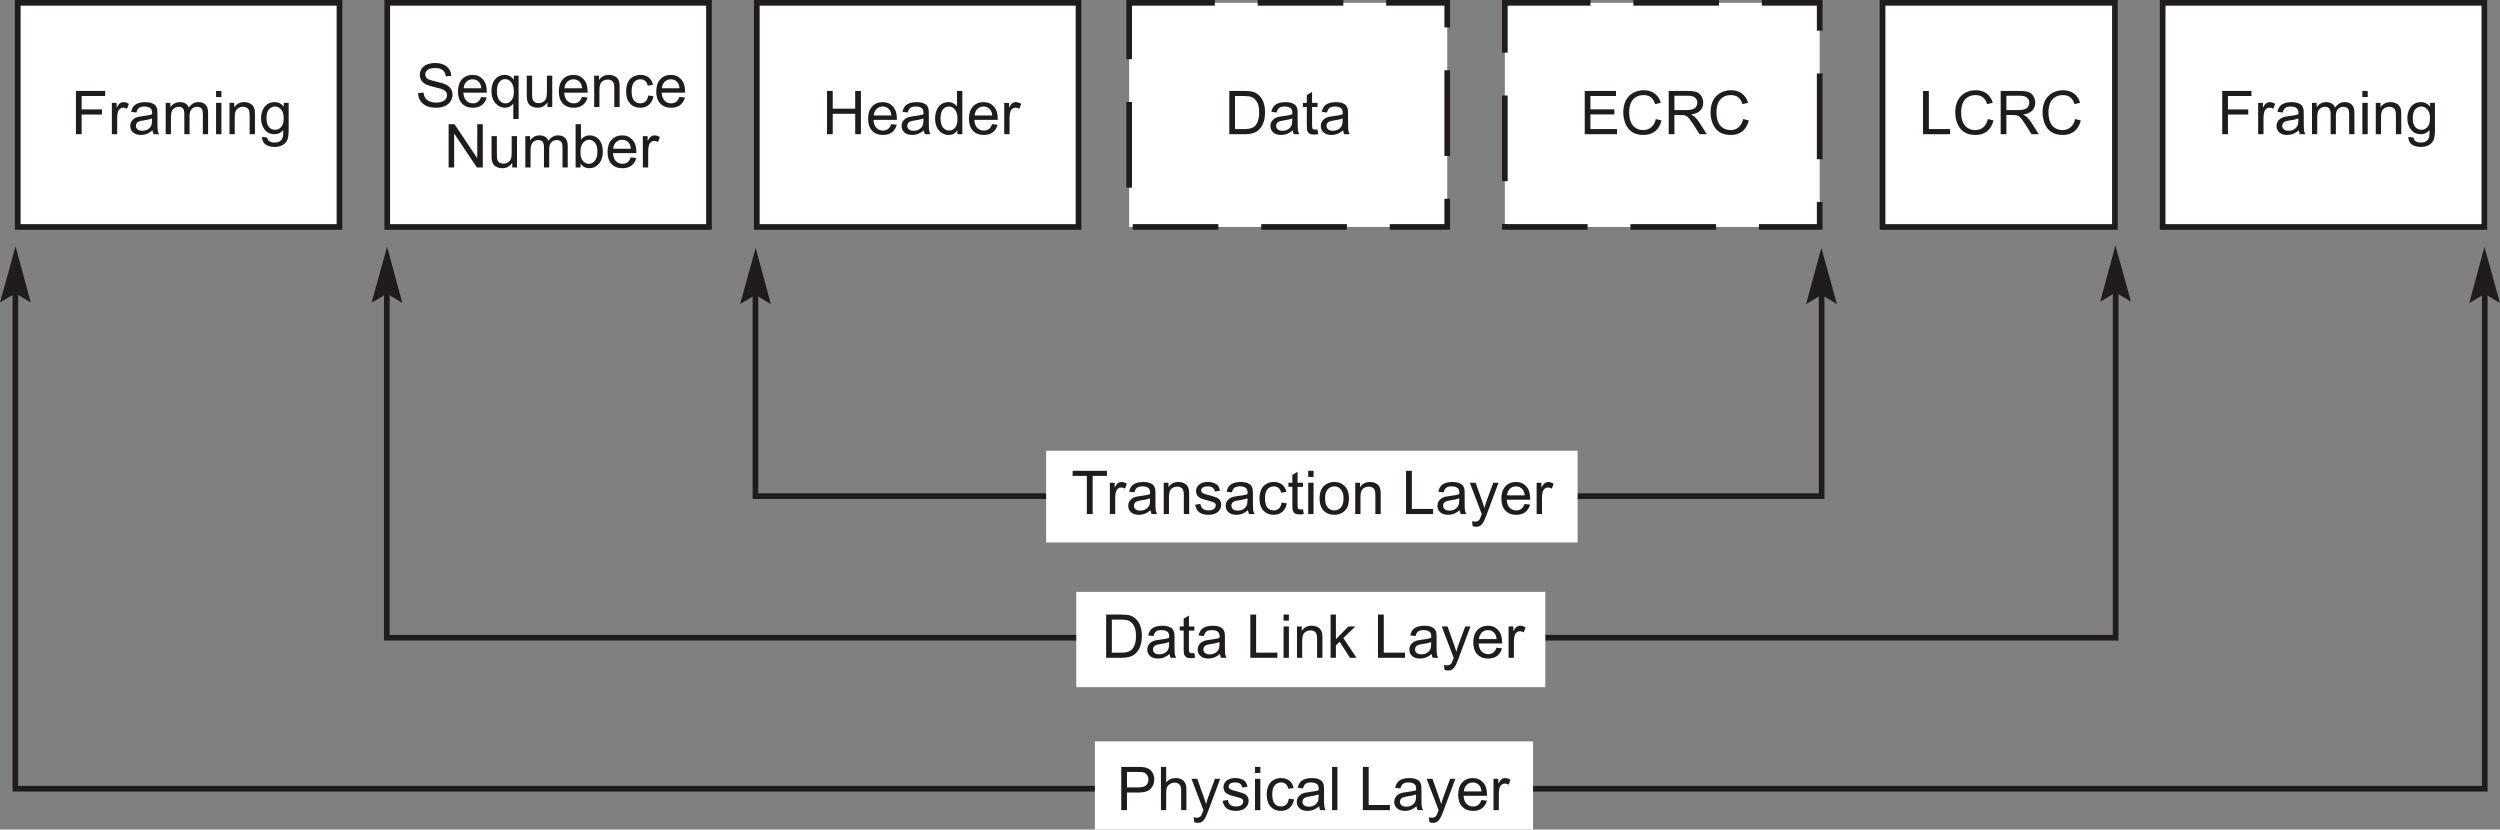 <?xml version="1.0" encoding="UTF-8" standalone="no"?>
<!-- Created with Inkscape (http://www.inkscape.org/) -->

<svg
   width="147.329mm"
   height="48.885mm"
   viewBox="0 0 147.329 48.885"
   version="1.1"
   id="svg5"
   xml:space="preserve"
   inkscape:version="1.2.1 (9c6d41e410, 2022-07-14)"
   sodipodi:docname="PCIe_Packet.svg"
   xmlns:inkscape="http://www.inkscape.org/namespaces/inkscape"
   xmlns:sodipodi="http://sodipodi.sourceforge.net/DTD/sodipodi-0.dtd"
   xmlns:xlink="http://www.w3.org/1999/xlink"
   xmlns="http://www.w3.org/2000/svg"
   xmlns:svg="http://www.w3.org/2000/svg"><rect x="0" y="0" width="147.329" height="48.885" fill="#808080" stroke="none"/><sodipodi:namedview
     id="namedview7"
     pagecolor="#ffffff"
     bordercolor="#666666"
     borderopacity="1.0"
     inkscape:showpageshadow="2"
     inkscape:pageopacity="0.0"
     inkscape:pagecheckerboard="0"
     inkscape:deskcolor="#d1d1d1"
     inkscape:document-units="mm"
     showgrid="false"
     inkscape:zoom="1.2774832"
     inkscape:cx="180.8243"
     inkscape:cy="113.89583"
     inkscape:window-width="1440"
     inkscape:window-height="898"
     inkscape:window-x="-6"
     inkscape:window-y="-6"
     inkscape:window-maximized="1"
     inkscape:current-layer="layer1" /><defs
     id="defs2"><clipPath
       clipPathUnits="userSpaceOnUse"
       id="clipPath25"><path
         d="M 223.762,637.621 H 371.438 V 204.398 H 223.762 Z"
         id="path23" /></clipPath><clipPath
       clipPathUnits="userSpaceOnUse"
       id="clipPath35"><path
         d="M 392.268,168.956 V 668.957 H 230.7 V 168.956 h 161.568"
         clip-rule="evenodd"
         id="path33" /></clipPath><clipPath
       clipPathUnits="userSpaceOnUse"
       id="clipPath41"><path
         d="M 223.762,637.621 H 371.438 V 204.398 H 223.762 Z"
         id="path39" /></clipPath><clipPath
       clipPathUnits="userSpaceOnUse"
       id="clipPath338"><path
         d="M 223.762,637.621 H 371.438 V 204.398 H 223.762 Z"
         id="path336" /></clipPath><clipPath
       clipPathUnits="userSpaceOnUse"
       id="clipPath348"><path
         d="M 392.268,168.956 V 668.957 H 230.7 V 168.956 h 161.568"
         clip-rule="evenodd"
         id="path346" /></clipPath><clipPath
       clipPathUnits="userSpaceOnUse"
       id="clipPath354"><path
         d="M 223.762,637.621 H 371.438 V 204.398 H 223.762 Z"
         id="path352" /></clipPath><g
       id="g623"><g
         id="glyph-0-0"><path
           d="M 1.266,0 V -6.312 H 6.312 V 0 Z m 0.156,-0.156 H 6.156 v -6 H 1.422 Z m 0,0"
           id="path529" /></g><g
         id="glyph-0-1"><path
           d="m 0.828,0 v -7.219 h 4.875 V -6.375 H 1.781 v 2.234 H 5.172 V -3.281 H 1.781 V 0 Z m 0,0"
           id="path532" /></g><g
         id="glyph-0-2"><path
           d="M 0.656,0 V -5.234 H 1.453 V -4.438 c 0.207,-0.375 0.395,-0.617 0.562,-0.734 0.176,-0.125 0.367,-0.188 0.578,-0.188 0.289,0 0.594,0.102 0.906,0.297 L 3.188,-4.25 C 2.977,-4.375 2.766,-4.438 2.547,-4.438 c -0.199,0 -0.375,0.062 -0.531,0.188 C 1.867,-4.133 1.758,-3.977 1.688,-3.781 1.594,-3.457 1.547,-3.109 1.547,-2.734 V 0 Z m 0,0"
           id="path535" /></g><g
         id="glyph-0-3"><path
           d="M 4.078,-0.641 C 3.754,-0.367 3.438,-0.172 3.125,-0.047 2.82,0.066 2.5,0.125 2.156,0.125 1.582,0.125 1.141,-0.016 0.828,-0.297 0.516,-0.578 0.359,-0.938 0.359,-1.375 c 0,-0.258 0.055,-0.492 0.172,-0.703 C 0.656,-2.297 0.812,-2.469 1,-2.594 c 0.188,-0.125 0.398,-0.223 0.641,-0.297 0.164,-0.039 0.426,-0.082 0.781,-0.125 0.719,-0.082 1.242,-0.188 1.578,-0.312 0.008,-0.113 0.016,-0.188 0.016,-0.219 0,-0.363 -0.086,-0.617 -0.25,-0.766 C 3.535,-4.52 3.195,-4.625 2.75,-4.625 c -0.418,0 -0.727,0.078 -0.922,0.234 -0.199,0.148 -0.344,0.402 -0.438,0.766 l -0.875,-0.109 c 0.082,-0.375 0.211,-0.676 0.391,-0.906 0.176,-0.227 0.438,-0.406 0.781,-0.531 0.344,-0.125 0.738,-0.188 1.188,-0.188 0.445,0 0.812,0.059 1.094,0.172 0.281,0.105 0.484,0.234 0.609,0.391 0.133,0.156 0.227,0.359 0.281,0.609 0.031,0.148 0.047,0.418 0.047,0.812 v 1.188 c 0,0.824 0.016,1.344 0.047,1.562 C 4.992,-0.406 5.07,-0.195 5.188,0 H 4.266 c -0.094,-0.188 -0.156,-0.398 -0.188,-0.641 z M 4,-2.625 c -0.312,0.125 -0.793,0.234 -1.438,0.328 -0.367,0.055 -0.625,0.117 -0.781,0.188 -0.148,0.062 -0.262,0.156 -0.344,0.281 -0.086,0.125 -0.125,0.266 -0.125,0.422 0,0.242 0.086,0.438 0.266,0.594 0.176,0.156 0.438,0.234 0.781,0.234 0.344,0 0.645,-0.07 0.906,-0.219 0.27,-0.156 0.469,-0.363 0.594,-0.625 C 3.953,-1.617 4,-1.91 4,-2.297 Z m 0,0"
           id="path538" /></g><g
         id="glyph-0-4"><path
           d="m 0.672,0 v -5.234 h 0.781 V -4.5 c 0.164,-0.258 0.383,-0.469 0.656,-0.625 0.281,-0.156 0.594,-0.234 0.938,-0.234 0.383,0 0.703,0.086 0.953,0.25 0.25,0.156 0.426,0.383 0.531,0.672 0.406,-0.613 0.941,-0.922 1.609,-0.922 0.52,0 0.914,0.148 1.188,0.438 C 7.609,-4.629 7.75,-4.188 7.75,-3.594 V 0 H 6.875 V -3.297 C 6.875,-3.648 6.844,-3.906 6.781,-4.062 6.727,-4.219 6.625,-4.344 6.469,-4.438 6.32,-4.531 6.145,-4.578 5.938,-4.578 c -0.367,0 -0.672,0.125 -0.922,0.375 -0.242,0.242 -0.359,0.625 -0.359,1.156 V 0 h -0.875 v -3.406 c 0,-0.383 -0.074,-0.676 -0.219,-0.875 -0.148,-0.195 -0.387,-0.297 -0.719,-0.297 -0.25,0 -0.48,0.07 -0.688,0.203 -0.211,0.125 -0.367,0.312 -0.469,0.562 -0.094,0.25 -0.141,0.617 -0.141,1.094 V 0 Z m 0,0"
           id="path541" /></g><g
         id="glyph-0-5"><path
           d="M 0.672,-6.203 V -7.219 H 1.562 v 1.016 z M 0.672,0 V -5.234 H 1.562 V 0 Z m 0,0"
           id="path544" /></g><g
         id="glyph-0-6"><path
           d="M 0.672,0 V -5.234 H 1.469 v 0.75 c 0.383,-0.582 0.938,-0.875 1.656,-0.875 0.32,0 0.613,0.059 0.875,0.172 0.258,0.117 0.457,0.266 0.594,0.453 0.133,0.188 0.227,0.406 0.281,0.656 0.031,0.168 0.047,0.453 0.047,0.859 V 0 H 4.031 v -3.188 c 0,-0.352 -0.039,-0.617 -0.109,-0.797 -0.062,-0.188 -0.184,-0.332 -0.359,-0.438 -0.18,-0.102 -0.387,-0.156 -0.625,-0.156 -0.375,0 -0.703,0.121 -0.984,0.359 -0.273,0.242 -0.406,0.695 -0.406,1.359 V 0 Z m 0,0"
           id="path547" /></g><g
         id="glyph-0-7"><path
           d="m 0.5,0.438 0.859,0.125 c 0.039,0.27 0.145,0.461 0.312,0.578 0.219,0.164 0.516,0.25 0.891,0.25 0.414,0 0.734,-0.086 0.953,-0.25 C 3.742,0.973 3.895,0.742 3.969,0.453 4.02,0.273 4.039,-0.102 4.031,-0.688 3.645,-0.227 3.164,0 2.594,0 1.875,0 1.316,-0.258 0.922,-0.781 0.523,-1.301 0.328,-1.922 0.328,-2.641 c 0,-0.5 0.086,-0.957 0.266,-1.375 C 0.781,-4.441 1.039,-4.77 1.375,-5 c 0.344,-0.238 0.75,-0.359 1.219,-0.359 0.613,0 1.125,0.25 1.531,0.75 v -0.625 h 0.812 v 4.531 c 0,0.812 -0.086,1.383 -0.25,1.719 C 4.52,1.359 4.254,1.629 3.891,1.828 3.535,2.023 3.098,2.125 2.578,2.125 1.953,2.125 1.445,1.984 1.062,1.703 0.676,1.422 0.488,1 0.5,0.438 Z m 0.734,-3.141 c 0,0.68 0.133,1.18 0.406,1.5 0.281,0.312 0.625,0.469 1.031,0.469 0.406,0 0.742,-0.156 1.016,-0.469 0.281,-0.312 0.422,-0.805 0.422,-1.484 0,-0.633 -0.148,-1.113 -0.438,-1.438 -0.281,-0.332 -0.621,-0.5 -1.016,-0.5 -0.398,0 -0.734,0.164 -1.016,0.484 -0.273,0.324 -0.406,0.805 -0.406,1.438 z m 0,0"
           id="path550" /></g><g
         id="glyph-0-8"><path
           d="M 0.453,-2.328 1.359,-2.406 C 1.398,-2.039 1.5,-1.738 1.656,-1.5 c 0.156,0.23 0.395,0.418 0.719,0.562 0.332,0.137 0.703,0.203 1.109,0.203 0.363,0 0.688,-0.051 0.969,-0.156 0.281,-0.113 0.488,-0.266 0.625,-0.453 0.133,-0.188 0.203,-0.395 0.203,-0.625 0,-0.219 -0.07,-0.41 -0.203,-0.578 C 4.953,-2.723 4.738,-2.867 4.438,-2.984 4.238,-3.055 3.805,-3.172 3.141,-3.328 2.484,-3.492 2.02,-3.645 1.75,-3.781 1.406,-3.969 1.148,-4.191 0.984,-4.453 c -0.168,-0.27 -0.25,-0.57 -0.25,-0.906 0,-0.363 0.098,-0.703 0.297,-1.016 0.207,-0.32 0.508,-0.562 0.906,-0.719 0.406,-0.164 0.848,-0.25 1.328,-0.25 0.539,0 1.016,0.09 1.422,0.266 0.406,0.168 0.719,0.418 0.938,0.75 0.227,0.336 0.348,0.715 0.359,1.141 L 5.078,-5.125 C 5.023,-5.582 4.852,-5.926 4.562,-6.156 4.281,-6.383 3.863,-6.5 3.312,-6.5 c -0.586,0 -1.008,0.105 -1.266,0.312 -0.262,0.211 -0.391,0.465 -0.391,0.766 0,0.262 0.094,0.477 0.281,0.641 0.176,0.168 0.656,0.34 1.438,0.516 0.781,0.18 1.312,0.328 1.594,0.453 0.426,0.199 0.738,0.449 0.938,0.75 0.195,0.293 0.297,0.633 0.297,1.016 0,0.387 -0.109,0.75 -0.328,1.094 C 5.656,-0.609 5.336,-0.344 4.922,-0.156 4.516,0.031 4.051,0.125 3.531,0.125 2.875,0.125 2.328,0.031 1.891,-0.156 1.453,-0.352 1.102,-0.641 0.844,-1.016 c -0.25,-0.383 -0.383,-0.82 -0.391,-1.312 z m 0,0"
           id="path553" /></g><g
         id="glyph-0-9"><path
           d="m 4.25,-1.688 0.922,0.109 c -0.148,0.543 -0.418,0.965 -0.812,1.266 -0.387,0.293 -0.887,0.438 -1.5,0.438 -0.762,0 -1.367,-0.234 -1.812,-0.703 -0.449,-0.477 -0.672,-1.145 -0.672,-2 0,-0.875 0.223,-1.555 0.672,-2.047 0.457,-0.488 1.047,-0.734 1.766,-0.734 0.695,0 1.266,0.242 1.703,0.719 0.445,0.48 0.672,1.152 0.672,2.016 0,0.055 0,0.133 0,0.234 H 1.281 C 1.312,-1.816 1.473,-1.375 1.766,-1.062 2.066,-0.758 2.438,-0.609 2.875,-0.609 c 0.32,0 0.598,-0.082 0.828,-0.25 C 3.93,-1.035 4.113,-1.312 4.25,-1.688 Z M 1.328,-3.125 h 2.938 C 4.223,-3.562 4.109,-3.891 3.922,-4.109 3.641,-4.453 3.273,-4.625 2.828,-4.625 c -0.406,0 -0.75,0.137 -1.031,0.406 -0.281,0.273 -0.438,0.637 -0.469,1.094 z m 0,0"
           id="path556" /></g><g
         id="glyph-0-10"><path
           d="m 4,2 v -2.562 c -0.137,0.199 -0.328,0.367 -0.578,0.5 -0.25,0.125 -0.516,0.188 -0.797,0.188 -0.617,0 -1.148,-0.25 -1.594,-0.75 -0.449,-0.5 -0.672,-1.18 -0.672,-2.047 0,-0.52 0.086,-0.988 0.266,-1.406 C 0.812,-4.492 1.078,-4.812 1.422,-5.031 1.766,-5.25 2.145,-5.359 2.562,-5.359 c 0.645,0 1.156,0.277 1.531,0.828 V -5.234 H 4.891 V 2 Z M 1.266,-2.625 c 0,0.668 0.141,1.172 0.422,1.516 0.281,0.336 0.617,0.5 1.016,0.5 0.375,0 0.695,-0.16 0.969,-0.484 0.281,-0.32 0.422,-0.805 0.422,-1.453 0,-0.695 -0.148,-1.223 -0.438,-1.578 C 3.375,-4.477 3.035,-4.656 2.641,-4.656 c -0.387,0 -0.715,0.168 -0.984,0.5 -0.262,0.324 -0.391,0.836 -0.391,1.531 z m 0,0"
           id="path559" /></g><g
         id="glyph-0-11"><path
           d="M 4.094,0 V -0.766 C 3.688,-0.172 3.133,0.125 2.438,0.125 2.125,0.125 1.832,0.066 1.562,-0.047 1.301,-0.172 1.102,-0.32 0.969,-0.5 0.844,-0.688 0.754,-0.906 0.703,-1.156 0.66,-1.332 0.641,-1.609 0.641,-1.984 v -3.25 H 1.531 v 2.906 c 0,0.461 0.02,0.773 0.062,0.938 0.051,0.23 0.164,0.414 0.344,0.547 0.188,0.137 0.41,0.203 0.672,0.203 0.27,0 0.52,-0.066 0.75,-0.203 0.238,-0.145 0.406,-0.332 0.5,-0.562 C 3.953,-1.645 4,-1.988 4,-2.438 V -5.234 H 4.891 V 0 Z m 0,0"
           id="path562" /></g><g
         id="glyph-0-12"><path
           d="m 4.078,-1.922 0.875,0.125 c -0.094,0.594 -0.34,1.062 -0.734,1.406 -0.398,0.344 -0.875,0.516 -1.438,0.516 -0.719,0 -1.297,-0.234 -1.734,-0.703 -0.438,-0.469 -0.656,-1.141 -0.656,-2.016 0,-0.562 0.094,-1.055 0.281,-1.484 0.188,-0.426 0.473,-0.742 0.859,-0.953 0.383,-0.219 0.801,-0.328 1.25,-0.328 0.562,0 1.023,0.148 1.391,0.438 0.363,0.293 0.598,0.699 0.703,1.219 L 4,-3.562 C 3.926,-3.914 3.781,-4.18 3.562,-4.359 3.352,-4.535 3.102,-4.625 2.812,-4.625 2.363,-4.625 2,-4.461 1.719,-4.141 1.445,-3.816 1.312,-3.312 1.312,-2.625 c 0,0.711 0.129,1.227 0.391,1.547 0.27,0.312 0.625,0.469 1.062,0.469 0.344,0 0.629,-0.102 0.859,-0.312 0.238,-0.219 0.391,-0.551 0.453,-1 z m 0,0"
           id="path565" /></g><g
         id="glyph-0-13"><path
           d="M 0.766,0 V -7.219 H 1.75 l 3.797,5.672 V -7.219 H 6.469 V 0 H 5.484 L 1.688,-5.672 V 0 Z m 0,0"
           id="path568" /></g><g
         id="glyph-0-14"><path
           d="M 1.484,0 H 0.656 v -7.219 h 0.891 v 2.578 c 0.375,-0.477 0.852,-0.719 1.438,-0.719 0.32,0 0.625,0.07 0.906,0.203 0.289,0.125 0.531,0.309 0.719,0.547 0.188,0.23 0.332,0.512 0.438,0.844 0.102,0.336 0.156,0.688 0.156,1.062 0,0.906 -0.227,1.605 -0.672,2.094 C 4.094,-0.117 3.562,0.125 2.938,0.125 2.32,0.125 1.836,-0.133 1.484,-0.656 Z M 1.469,-2.656 c 0,0.625 0.086,1.078 0.266,1.359 0.281,0.461 0.656,0.688 1.125,0.688 0.383,0 0.719,-0.164 1,-0.5 0.289,-0.344 0.438,-0.848 0.438,-1.516 0,-0.676 -0.137,-1.176 -0.406,-1.5 -0.273,-0.332 -0.602,-0.5 -0.984,-0.5 -0.387,0 -0.727,0.172 -1.016,0.516 -0.281,0.336 -0.422,0.82 -0.422,1.453 z m 0,0"
           id="path571" /></g><g
         id="glyph-0-15"><path
           d="m 0.812,0 v -7.219 h 0.953 v 2.953 h 3.75 V -7.219 H 6.469 V 0 H 5.516 v -3.406 h -3.75 V 0 Z m 0,0"
           id="path574" /></g><g
         id="glyph-0-16"><path
           d="M 4.062,0 V -0.656 C 3.727,-0.133 3.238,0.125 2.594,0.125 2.176,0.125 1.789,0.008 1.438,-0.219 1.094,-0.457 0.82,-0.781 0.625,-1.188 0.438,-1.602 0.344,-2.078 0.344,-2.609 c 0,-0.52 0.086,-0.992 0.266,-1.422 0.176,-0.426 0.438,-0.754 0.781,-0.984 0.344,-0.227 0.734,-0.344 1.172,-0.344 0.312,0 0.586,0.07 0.828,0.203 0.25,0.137 0.453,0.309 0.609,0.516 V -7.219 H 4.891 V 0 Z M 1.25,-2.609 c 0,0.668 0.141,1.168 0.422,1.5 0.289,0.336 0.629,0.5 1.016,0.5 0.383,0 0.711,-0.156 0.984,-0.469 0.27,-0.32 0.406,-0.805 0.406,-1.453 C 4.078,-3.25 3.938,-3.773 3.656,-4.109 3.383,-4.453 3.047,-4.625 2.641,-4.625 c -0.398,0 -0.73,0.164 -1,0.484 C 1.379,-3.816 1.25,-3.305 1.25,-2.609 Z m 0,0"
           id="path577" /></g><g
         id="glyph-0-17"><path
           d="m 0.781,0 v -7.219 h 2.484 c 0.562,0 0.988,0.031 1.281,0.094 0.414,0.094 0.77,0.266 1.062,0.516 C 5.992,-6.285 6.281,-5.875 6.469,-5.375 c 0.188,0.5 0.281,1.074 0.281,1.719 0,0.555 -0.062,1.043 -0.188,1.469 -0.125,0.418 -0.293,0.766 -0.5,1.047 -0.199,0.281 -0.418,0.5 -0.656,0.656 C 5.164,-0.328 4.879,-0.207 4.547,-0.125 4.211,-0.039 3.828,0 3.391,0 Z M 1.734,-0.859 H 3.281 c 0.469,0 0.836,-0.039 1.109,-0.125 0.281,-0.094 0.5,-0.219 0.656,-0.375 0.227,-0.227 0.406,-0.531 0.531,-0.906 0.125,-0.383 0.188,-0.852 0.188,-1.406 0,-0.75 -0.125,-1.328 -0.375,-1.734 -0.25,-0.406 -0.555,-0.676 -0.906,-0.812 C 4.234,-6.32 3.82,-6.375 3.25,-6.375 H 1.734 Z m 0,0"
           id="path580" /></g><g
         id="glyph-0-18"><path
           d="m 2.609,-0.797 0.125,0.781 C 2.484,0.035 2.258,0.062 2.062,0.062 1.738,0.062 1.488,0.016 1.312,-0.078 1.133,-0.18 1.008,-0.316 0.938,-0.484 0.863,-0.648 0.828,-1 0.828,-1.531 v -3.016 h -0.656 v -0.688 h 0.656 V -6.531 l 0.875,-0.531 v 1.828 h 0.906 v 0.688 h -0.906 v 3.062 c 0,0.25 0.016,0.414 0.047,0.484 0.031,0.074 0.082,0.133 0.156,0.172 0.07,0.043 0.176,0.062 0.312,0.062 0.094,0 0.223,-0.008 0.391,-0.031 z m 0,0"
           id="path583" /></g><g
         id="glyph-0-19"><path
           d="m 0.797,0 v -7.219 h 5.219 V -6.375 H 1.75 v 2.219 h 4 v 0.844 h -4 v 2.453 H 6.188 V 0 Z m 0,0"
           id="path586" /></g><g
         id="glyph-0-20"><path
           d="m 5.938,-2.531 0.953,0.234 C 6.691,-1.504 6.332,-0.898 5.812,-0.484 5.289,-0.078 4.656,0.125 3.906,0.125 3.125,0.125 2.488,-0.031 2,-0.344 1.508,-0.664 1.133,-1.125 0.875,-1.719 0.625,-2.32 0.5,-2.973 0.5,-3.672 0.5,-4.422 0.641,-5.07 0.922,-5.625 1.211,-6.188 1.625,-6.613 2.156,-6.906 c 0.531,-0.289 1.113,-0.438 1.75,-0.438 0.727,0 1.336,0.184 1.828,0.547 0.488,0.367 0.832,0.883 1.031,1.547 l -0.938,0.234 C 5.66,-5.547 5.414,-5.93 5.094,-6.172 4.781,-6.41 4.379,-6.531 3.891,-6.531 3.336,-6.531 2.875,-6.395 2.5,-6.125 c -0.375,0.262 -0.641,0.617 -0.797,1.062 -0.148,0.449 -0.219,0.914 -0.219,1.391 0,0.617 0.086,1.152 0.266,1.609 0.188,0.461 0.469,0.805 0.844,1.031 0.375,0.23 0.781,0.344 1.219,0.344 0.539,0 0.992,-0.156 1.359,-0.469 0.375,-0.312 0.629,-0.77 0.766,-1.375 z m 0,0"
           id="path589" /></g><g
         id="glyph-0-21"><path
           d="M 0.797,0 V -7.219 H 4 c 0.645,0 1.133,0.062 1.469,0.188 0.332,0.125 0.598,0.355 0.797,0.688 0.195,0.336 0.297,0.699 0.297,1.094 0,0.512 -0.168,0.945 -0.5,1.297 -0.324,0.344 -0.836,0.57 -1.531,0.672 0.25,0.117 0.441,0.234 0.578,0.359 0.281,0.25 0.547,0.57 0.797,0.953 L 7.156,0 H 5.953 L 5,-1.5 C 4.719,-1.938 4.488,-2.27 4.312,-2.5 4.133,-2.727 3.973,-2.891 3.828,-2.984 c -0.148,-0.094 -0.293,-0.156 -0.438,-0.188 -0.105,-0.02 -0.281,-0.031 -0.531,-0.031 H 1.75 V 0 Z M 1.75,-4.031 h 2.062 c 0.426,0 0.766,-0.047 1.016,-0.141 0.25,-0.094 0.438,-0.238 0.562,-0.438 0.125,-0.195 0.188,-0.41 0.188,-0.641 0,-0.344 -0.125,-0.625 -0.375,-0.844 C 4.961,-6.312 4.57,-6.422 4.031,-6.422 H 1.75 Z m 0,0"
           id="path592" /></g><g
         id="glyph-0-22"><path
           d="m 0.734,0 v -7.219 h 0.969 v 6.359 H 5.25 V 0 Z m 0,0"
           id="path595" /></g><g
         id="glyph-0-23"><path
           d="m 2.609,0 v -6.375 h -2.375 V -7.219 H 5.969 V -6.375 H 3.578 V 0 Z m 0,0"
           id="path598" /></g><g
         id="glyph-0-24"><path
           d="m 0.312,-1.562 0.875,-0.141 c 0.051,0.355 0.188,0.625 0.406,0.812 0.227,0.188 0.547,0.281 0.953,0.281 0.406,0 0.707,-0.082 0.906,-0.25 C 3.648,-1.023 3.75,-1.219 3.75,-1.438 3.75,-1.645 3.66,-1.805 3.484,-1.922 3.359,-1.992 3.055,-2.094 2.578,-2.219 1.93,-2.383 1.477,-2.523 1.219,-2.641 c -0.25,-0.125 -0.445,-0.289 -0.578,-0.5 -0.125,-0.207 -0.188,-0.441 -0.188,-0.703 0,-0.227 0.051,-0.441 0.156,-0.641 0.113,-0.207 0.266,-0.375 0.453,-0.5 0.133,-0.102 0.316,-0.191 0.547,-0.266 0.238,-0.07 0.5,-0.109 0.781,-0.109 0.406,0 0.766,0.062 1.078,0.188 0.312,0.117 0.539,0.277 0.688,0.484 0.145,0.199 0.242,0.465 0.297,0.797 l -0.859,0.125 C 3.551,-4.035 3.438,-4.242 3.25,-4.391 3.062,-4.547 2.797,-4.625 2.453,-4.625 c -0.406,0 -0.699,0.07 -0.875,0.203 -0.18,0.137 -0.266,0.293 -0.266,0.469 0,0.117 0.035,0.219 0.109,0.312 0.07,0.094 0.188,0.172 0.344,0.234 0.082,0.043 0.344,0.121 0.781,0.234 0.625,0.168 1.062,0.305 1.312,0.406 0.25,0.105 0.441,0.262 0.578,0.469 0.145,0.211 0.219,0.465 0.219,0.766 0,0.293 -0.09,0.57 -0.266,0.828 C 4.223,-0.441 3.977,-0.238 3.656,-0.094 3.332,0.051 2.961,0.125 2.547,0.125 1.867,0.125 1.348,-0.016 0.984,-0.297 0.629,-0.586 0.406,-1.008 0.312,-1.562 Z m 0,0"
           id="path601" /></g><g
         id="glyph-0-25"><path
           d="m 0.328,-2.609 c 0,-0.977 0.27,-1.695 0.812,-2.156 0.445,-0.395 1,-0.594 1.656,-0.594 0.719,0 1.301,0.242 1.75,0.719 0.457,0.469 0.688,1.121 0.688,1.953 0,0.668 -0.102,1.199 -0.297,1.594 C 4.738,-0.707 4.441,-0.406 4.047,-0.188 3.66,0.02 3.242,0.125 2.797,0.125 2.055,0.125 1.457,-0.109 1,-0.578 0.551,-1.055 0.328,-1.734 0.328,-2.609 Z m 0.922,0 c 0,0.668 0.145,1.168 0.438,1.5 0.289,0.336 0.66,0.5 1.109,0.5 0.438,0 0.801,-0.164 1.094,-0.5 0.289,-0.332 0.438,-0.844 0.438,-1.531 0,-0.656 -0.152,-1.148 -0.453,-1.484 -0.293,-0.332 -0.652,-0.5 -1.078,-0.5 -0.449,0 -0.82,0.168 -1.109,0.5 C 1.395,-3.789 1.25,-3.285 1.25,-2.609 Z m 0,0"
           id="path604" /></g><g
         id="glyph-0-26" /><g
         id="glyph-0-27"><path
           d="M 0.625,2.016 0.531,1.188 c 0.188,0.051 0.352,0.078 0.5,0.078 C 1.227,1.266 1.383,1.227 1.5,1.156 1.625,1.094 1.723,1.004 1.797,0.891 1.848,0.797 1.938,0.578 2.062,0.234 2.082,0.18 2.113,0.109 2.156,0.016 l -2,-5.25 H 1.125 l 1.078,3.031 c 0.145,0.387 0.273,0.793 0.391,1.219 C 2.688,-1.398 2.805,-1.801 2.953,-2.188 l 1.125,-3.047 h 0.875 L 2.969,0.094 C 2.75,0.664 2.582,1.062 2.469,1.281 2.312,1.57 2.129,1.785 1.922,1.922 1.723,2.055 1.484,2.125 1.203,2.125 1.023,2.125 0.832,2.086 0.625,2.016 Z m 0,0"
           id="path608" /></g><g
         id="glyph-0-28"><path
           d="M 0.672,0 V -7.219 H 1.562 v 4.109 l 2.094,-2.125 H 4.812 L 2.797,-3.297 5,0 H 3.906 L 2.188,-2.672 1.562,-2.078 V 0 Z m 0,0"
           id="path611" /></g><g
         id="glyph-0-29"><path
           d="M 0.781,0 V -7.219 H 3.5 c 0.477,0 0.848,0.023 1.109,0.062 0.352,0.062 0.648,0.18 0.891,0.344 0.238,0.168 0.43,0.402 0.578,0.703 0.145,0.293 0.219,0.617 0.219,0.969 0,0.617 -0.199,1.137 -0.594,1.562 C 5.316,-3.148 4.613,-2.938 3.594,-2.938 H 1.734 V 0 Z m 0.953,-3.797 h 1.875 c 0.613,0 1.051,-0.113 1.312,-0.344 C 5.18,-4.367 5.312,-4.691 5.312,-5.109 5.312,-5.41 5.234,-5.664 5.078,-5.875 4.922,-6.094 4.719,-6.238 4.469,-6.312 4.312,-6.352 4.016,-6.375 3.578,-6.375 h -1.844 z m 0,0"
           id="path614" /></g><g
         id="glyph-0-30"><path
           d="m 0.672,0 v -7.219 h 0.875 v 2.578 c 0.414,-0.477 0.941,-0.719 1.578,-0.719 0.383,0 0.719,0.078 1,0.234 0.289,0.156 0.492,0.371 0.609,0.641 0.125,0.273 0.188,0.664 0.188,1.172 V 0 h -0.875 v -3.312 c 0,-0.445 -0.102,-0.77 -0.297,-0.969 -0.188,-0.207 -0.461,-0.312 -0.812,-0.312 -0.262,0 -0.512,0.074 -0.75,0.219 -0.23,0.137 -0.398,0.32 -0.5,0.547 -0.094,0.23 -0.141,0.555 -0.141,0.969 V 0 Z m 0,0"
           id="path617" /></g><g
         id="glyph-0-31"><path
           d="M 0.641,0 V -7.219 H 1.531 V 0 Z m 0,0"
           id="path620" /></g></g><clipPath
       id="clip-0"><path
         clip-rule="nonzero"
         d="M 204.398,223.762 H 637.621 V 371.438 H 204.398 Z m 0,0"
         id="path625" /></clipPath><clipPath
       id="clip-2"><path
         clip-rule="nonzero"
         d="m 395,356 h 74 v 15.438 h -74 z m 0,0"
         id="path631" /></clipPath><clipPath
       clipPathUnits="userSpaceOnUse"
       id="clipPath1560"><g
         id="g1564"><path
           clip-rule="nonzero"
           d="M 630.668,9.951 H 783.499 V 59.601 H 630.668 Z m 0,0"
           id="path1562"
           style="stroke-width:0.353" /></g></clipPath></defs><g
     inkscape:label="图层 1"
     inkscape:groupmode="layer"
     id="layer1"
     transform="translate(-633.749,-10.716)"><path
       fill-rule="evenodd"
       fill="#201c1c"
       fill-opacity="1"
       d="m 678.219,28.128 -0.854,0.503 0.918,-3.307 0.894,3.313 -0.85,-0.508 h -0.107"
       id="path644"
       style="stroke-width:0.353" /><path
       fill="none"
       stroke-width="0.334"
       stroke-linecap="square"
       stroke-linejoin="miter"
       stroke="#201c1c"
       stroke-opacity="1"
       stroke-miterlimit="10"
       d="M 741.101,26.806 V 39.954 H 678.268 V 26.806"
       id="path646" /><path
       fill-rule="evenodd"
       fill="#201c1c"
       fill-opacity="1"
       d="m 741.145,28.128 0.856,0.503 -0.918,-3.307 -0.898,3.313 0.854,-0.508 h 0.106"
       id="path648"
       style="stroke-width:0.353" /><path
       fill-rule="evenodd"
       fill="#201c1c"
       fill-opacity="1"
       d="m 656.498,28.057 -0.854,0.503 0.918,-3.309 0.894,3.313 -0.85,-0.507 h -0.107"
       id="path650"
       style="stroke-width:0.353" /><path
       fill="none"
       stroke-width="0.334"
       stroke-linecap="square"
       stroke-linejoin="miter"
       stroke="#201c1c"
       stroke-opacity="1"
       stroke-miterlimit="10"
       d="M 758.427,26.672 V 48.299 H 656.543 v -21.565"
       id="path652" /><path
       fill-rule="evenodd"
       fill="#201c1c"
       fill-opacity="1"
       d="m 758.476,27.99 0.856,0.503 -0.918,-3.307 -0.898,3.311 0.854,-0.507 h 0.106"
       id="path654"
       style="stroke-width:0.353" /><path
       fill-rule="evenodd"
       fill="#201c1c"
       fill-opacity="1"
       d="m 634.605,28.035 -0.856,0.503 0.918,-3.309 0.894,3.313 -0.85,-0.507 h -0.106"
       id="path656"
       style="stroke-width:0.353" /><path
       fill="none"
       stroke-width="0.334"
       stroke-linecap="square"
       stroke-linejoin="miter"
       stroke="#201c1c"
       stroke-opacity="1"
       stroke-miterlimit="10"
       d="M 780.18,26.748 V 57.196 H 634.653 V 26.717"
       id="path658" /><path
       fill-rule="evenodd"
       fill="#201c1c"
       fill-opacity="1"
       d="m 780.224,28.07 0.854,0.503 -0.918,-3.307 -0.894,3.313 0.85,-0.508 h 0.107"
       id="path660"
       style="stroke-width:0.353" /><path
       fill-rule="nonzero"
       fill="#ffffff"
       fill-opacity="1"
       d="m 634.795,10.883 v 13.206 h 18.96 V 10.883 Z m 0,0"
       id="path662"
       style="stroke-width:0.353" /><path
       fill="none"
       stroke-width="0.334"
       stroke-linecap="butt"
       stroke-linejoin="miter"
       stroke="#201c1c"
       stroke-opacity="1"
       stroke-miterlimit="4"
       d="M 634.795,24.09 V 10.883 h 18.96 v 13.207 z m 0,-13.207 z m 0,0"
       id="path664" /><g
       fill="#201c1c"
       fill-opacity="1"
       id="g680"
       transform="matrix(0.353,0,0,0.353,558.561,-71.434)"><use
         xlink:href="#glyph-0-1"
         x="224.848"
         y="255.125"
         id="use666" /><use
         xlink:href="#glyph-0-2"
         x="231.016"
         y="255.125"
         id="use668" /><use
         xlink:href="#glyph-0-3"
         x="234.376"
         y="255.125"
         id="use670" /><use
         xlink:href="#glyph-0-4"
         x="239.988"
         y="255.125"
         id="use672" /><use
         xlink:href="#glyph-0-5"
         x="248.398"
         y="255.125"
         id="use674" /><use
         xlink:href="#glyph-0-6"
         x="250.637"
         y="255.125"
         id="use676" /><use
         xlink:href="#glyph-0-7"
         x="256.25"
         y="255.125"
         id="use678" /></g><path
       fill-rule="nonzero"
       fill="#ffffff"
       fill-opacity="1"
       d="m 656.57,10.883 v 13.206 h 18.96 V 10.883 Z m 0,0"
       id="path682"
       style="stroke-width:0.353" /><path
       fill="none"
       stroke-width="0.334"
       stroke-linecap="butt"
       stroke-linejoin="miter"
       stroke="#201c1c"
       stroke-opacity="1"
       stroke-miterlimit="4"
       d="M 656.57,24.09 V 10.883 h 18.96 v 13.207 z m 0,-13.207 z m 0,0"
       id="path684" /><g
       fill="#201c1c"
       fill-opacity="1"
       id="g702"
       transform="matrix(0.353,0,0,0.353,558.561,-71.434)"><use
         xlink:href="#glyph-0-8"
         x="282.344"
         y="250.581"
         id="use686" /><use
         xlink:href="#glyph-0-9"
         x="289.076"
         y="250.581"
         id="use688" /><use
         xlink:href="#glyph-0-10"
         x="294.688"
         y="250.581"
         id="use690" /><use
         xlink:href="#glyph-0-11"
         x="300.299"
         y="250.581"
         id="use692" /><use
         xlink:href="#glyph-0-9"
         x="305.91"
         y="250.581"
         id="use694" /><use
         xlink:href="#glyph-0-6"
         x="311.521"
         y="250.581"
         id="use696" /><use
         xlink:href="#glyph-0-12"
         x="317.132"
         y="250.581"
         id="use698" /><use
         xlink:href="#glyph-0-9"
         x="322.178"
         y="250.581"
         id="use700" /></g><g
       fill="#201c1c"
       fill-opacity="1"
       id="g716"
       transform="matrix(0.353,0,0,0.353,558.561,-71.434)"><use
         xlink:href="#glyph-0-13"
         x="287.127"
         y="260.678"
         id="use704" /><use
         xlink:href="#glyph-0-11"
         x="294.416"
         y="260.678"
         id="use706" /><use
         xlink:href="#glyph-0-4"
         x="300.028"
         y="260.678"
         id="use708" /><use
         xlink:href="#glyph-0-14"
         x="308.437"
         y="260.678"
         id="use710" /><use
         xlink:href="#glyph-0-9"
         x="314.05"
         y="260.678"
         id="use712" /><use
         xlink:href="#glyph-0-2"
         x="319.662"
         y="260.678"
         id="use714" /></g><path
       fill-rule="nonzero"
       fill="#ffffff"
       fill-opacity="1"
       d="m 678.348,10.883 v 13.206 h 18.96 V 10.883 Z m 0,0"
       id="path718"
       style="stroke-width:0.353" /><path
       fill="none"
       stroke-width="0.334"
       stroke-linecap="butt"
       stroke-linejoin="miter"
       stroke="#201c1c"
       stroke-opacity="1"
       stroke-miterlimit="4"
       d="M 678.348,24.09 V 10.883 h 18.96 v 13.207 z m 0,-13.207 z m 0,0"
       id="path720" /><g
       fill="#201c1c"
       fill-opacity="1"
       id="g734"
       transform="matrix(0.353,0,0,0.353,558.561,-71.434)"><use
         xlink:href="#glyph-0-15"
         x="350.252"
         y="255.125"
         id="use722" /><use
         xlink:href="#glyph-0-9"
         x="357.541"
         y="255.125"
         id="use724" /><use
         xlink:href="#glyph-0-3"
         x="363.153"
         y="255.125"
         id="use726" /><use
         xlink:href="#glyph-0-16"
         x="368.765"
         y="255.125"
         id="use728" /><use
         xlink:href="#glyph-0-9"
         x="374.378"
         y="255.125"
         id="use730" /><use
         xlink:href="#glyph-0-2"
         x="379.99"
         y="255.125"
         id="use732" /></g><path
       fill-rule="nonzero"
       fill="#ffffff"
       fill-opacity="1"
       d="m 722.432,10.883 v 13.206 h 18.554 V 10.883 Z m 0,0"
       id="path736"
       style="stroke-width:0.353" /><path
       fill="none"
       stroke-width="0.334"
       stroke-linecap="butt"
       stroke-linejoin="miter"
       stroke="#201c1c"
       stroke-opacity="1"
       stroke-dasharray="5.049, 2.524"
       stroke-miterlimit="4"
       d="m 722.432,10.883 h 18.554 v 13.207 h -18.554 z m 0,0"
       id="path738" /><path
       fill-rule="nonzero"
       fill="#ffffff"
       fill-opacity="1"
       d="m 700.292,10.883 v 13.206 h 18.745 V 10.883 Z m 0,0"
       id="path740"
       style="stroke-width:0.353" /><path
       fill="none"
       stroke-width="0.334"
       stroke-linecap="butt"
       stroke-linejoin="miter"
       stroke="#201c1c"
       stroke-opacity="1"
       stroke-dasharray="5.049, 2.524"
       stroke-miterlimit="4"
       d="m 700.292,10.883 h 18.745 v 13.207 h -18.745 z m 0,0"
       id="path742" /><g
       fill="#201c1c"
       fill-opacity="1"
       id="g752"
       transform="matrix(0.353,0,0,0.353,558.561,-71.434)"><use
         xlink:href="#glyph-0-17"
         x="417.442"
         y="255.125"
         id="use744" /><use
         xlink:href="#glyph-0-3"
         x="424.728"
         y="255.125"
         id="use746" /><use
         xlink:href="#glyph-0-18"
         x="430.338"
         y="255.125"
         id="use748" /><use
         xlink:href="#glyph-0-3"
         x="433.141"
         y="255.125"
         id="use750" /></g><g
       fill="#201c1c"
       fill-opacity="1"
       id="g762"
       transform="matrix(0.353,0,0,0.353,558.561,-71.434)"><use
         xlink:href="#glyph-0-19"
         x="476.764"
         y="255.125"
         id="use754" /><use
         xlink:href="#glyph-0-20"
         x="483.495"
         y="255.125"
         id="use756" /><use
         xlink:href="#glyph-0-21"
         x="490.781"
         y="255.125"
         id="use758" /><use
         xlink:href="#glyph-0-20"
         x="498.068"
         y="255.125"
         id="use760" /></g><path
       fill-rule="nonzero"
       fill="#ffffff"
       fill-opacity="1"
       d="m 744.69,10.883 v 13.206 h 13.694 V 10.883 Z m 0,0"
       id="path764"
       style="stroke-width:0.353" /><path
       fill="none"
       stroke-width="0.334"
       stroke-linecap="butt"
       stroke-linejoin="miter"
       stroke="#201c1c"
       stroke-opacity="1"
       stroke-miterlimit="4"
       d="M 744.69,24.09 V 10.883 h 13.694 v 13.207 z m 0,-13.207 z m 0,0"
       id="path766" /><g
       fill="#201c1c"
       fill-opacity="1"
       id="g776"
       transform="matrix(0.353,0,0,0.353,558.561,-71.434)"><use
         xlink:href="#glyph-0-22"
         x="533.304"
         y="255.125"
         id="use768" /><use
         xlink:href="#glyph-0-20"
         x="538.916"
         y="255.125"
         id="use770" /><use
         xlink:href="#glyph-0-21"
         x="546.204"
         y="255.125"
         id="use772" /><use
         xlink:href="#glyph-0-20"
         x="553.493"
         y="255.125"
         id="use774" /></g><path
       fill-rule="nonzero"
       fill="#ffffff"
       fill-opacity="1"
       d="m 761.197,10.883 v 13.206 h 18.959 V 10.883 Z m 0,0"
       id="path778"
       style="stroke-width:0.353" /><path
       fill="none"
       stroke-width="0.334"
       stroke-linecap="butt"
       stroke-linejoin="miter"
       stroke="#201c1c"
       stroke-opacity="1"
       stroke-miterlimit="4"
       d="M 761.197,24.09 V 10.883 h 18.959 v 13.207 z m 0,-13.207 z m 0,0"
       id="path780" /><g
       fill="#201c1c"
       fill-opacity="1"
       id="g796"
       transform="matrix(0.353,0,0,0.353,558.561,-71.434)"><use
         xlink:href="#glyph-0-1"
         x="583.162"
         y="255.125"
         id="use782" /><use
         xlink:href="#glyph-0-2"
         x="589.33"
         y="255.125"
         id="use784" /><use
         xlink:href="#glyph-0-3"
         x="592.69"
         y="255.125"
         id="use786" /><use
         xlink:href="#glyph-0-4"
         x="598.302"
         y="255.125"
         id="use788" /><use
         xlink:href="#glyph-0-5"
         x="606.712"
         y="255.125"
         id="use790" /><use
         xlink:href="#glyph-0-6"
         x="608.951"
         y="255.125"
         id="use792" /><use
         xlink:href="#glyph-0-7"
         x="614.563"
         y="255.125"
         id="use794" /></g><path
       fill-rule="nonzero"
       fill="#ffffff"
       fill-opacity="1"
       d="m 695.399,37.278 v 5.406 h 31.32 v -5.406 z m 0,0"
       id="path798"
       style="stroke-width:0.353" /><path
       fill-rule="nonzero"
       fill="#ffffff"
       fill-opacity="1"
       d="m 697.175,45.596 v 5.616 h 27.642 v -5.616 z m 0,0"
       id="path800"
       style="stroke-width:0.353" /><g
       clip-path="url(#clip-2)"
       id="g804"
       transform="matrix(0.353,0,0,0.353,558.561,-71.434)"><path
         fill-rule="nonzero"
         fill="#ffffff"
         fill-opacity="1"
         d="m 395.785,356.492 v 14.969 h 73.145 v -14.969 z m 0,0"
         id="path802" /></g><g
       fill="#201c1c"
       fill-opacity="1"
       id="g808"
       transform="matrix(0.353,0,0,0.353,558.561,-71.434)"><use
         xlink:href="#glyph-0-23"
         x="391.832"
         y="318.54"
         id="use806" /></g><g
       fill="#201c1c"
       fill-opacity="1"
       id="g812"
       transform="matrix(0.353,0,0,0.353,558.561,-71.434)"><use
         xlink:href="#glyph-0-2"
         x="397.627"
         y="318.54"
         id="use810" /></g><g
       fill="#201c1c"
       fill-opacity="1"
       id="g844"
       transform="matrix(0.353,0,0,0.353,558.561,-71.434)"><use
         xlink:href="#glyph-0-3"
         x="400.989"
         y="318.54"
         id="use814" /><use
         xlink:href="#glyph-0-6"
         x="406.601"
         y="318.54"
         id="use816" /><use
         xlink:href="#glyph-0-24"
         x="412.214"
         y="318.54"
         id="use818" /><use
         xlink:href="#glyph-0-3"
         x="417.26"
         y="318.54"
         id="use820" /><use
         xlink:href="#glyph-0-12"
         x="422.873"
         y="318.54"
         id="use822" /><use
         xlink:href="#glyph-0-18"
         x="427.919"
         y="318.54"
         id="use824" /><use
         xlink:href="#glyph-0-5"
         x="430.724"
         y="318.54"
         id="use826" /><use
         xlink:href="#glyph-0-25"
         x="432.964"
         y="318.54"
         id="use828" /><use
         xlink:href="#glyph-0-6"
         x="438.576"
         y="318.54"
         id="use830" /><use
         xlink:href="#glyph-0-26"
         x="444.189"
         y="318.54"
         id="use832" /><use
         xlink:href="#glyph-0-22"
         x="446.994"
         y="318.54"
         id="use834" /><use
         xlink:href="#glyph-0-3"
         x="452.606"
         y="318.54"
         id="use836" /><use
         xlink:href="#glyph-0-27"
         x="458.218"
         y="318.54"
         id="use838" /><use
         xlink:href="#glyph-0-9"
         x="463.265"
         y="318.54"
         id="use840" /><use
         xlink:href="#glyph-0-2"
         x="468.877"
         y="318.54"
         id="use842" /></g><g
       fill="#201c1c"
       fill-opacity="1"
       id="g876"
       transform="matrix(0.353,0,0,0.353,558.561,-71.434)"><use
         xlink:href="#glyph-0-17"
         x="396.88"
         y="342.536"
         id="use846" /><use
         xlink:href="#glyph-0-3"
         x="404.168"
         y="342.536"
         id="use848" /><use
         xlink:href="#glyph-0-18"
         x="409.779"
         y="342.536"
         id="use850" /><use
         xlink:href="#glyph-0-3"
         x="412.583"
         y="342.536"
         id="use852" /><use
         xlink:href="#glyph-0-26"
         x="418.194"
         y="342.536"
         id="use854" /><use
         xlink:href="#glyph-0-22"
         x="420.998"
         y="342.536"
         id="use856" /><use
         xlink:href="#glyph-0-5"
         x="426.61"
         y="342.536"
         id="use858" /><use
         xlink:href="#glyph-0-6"
         x="428.848"
         y="342.536"
         id="use860" /><use
         xlink:href="#glyph-0-28"
         x="434.46"
         y="342.536"
         id="use862" /><use
         xlink:href="#glyph-0-26"
         x="439.505"
         y="342.536"
         id="use864" /><use
         xlink:href="#glyph-0-22"
         x="442.309"
         y="342.536"
         id="use866" /><use
         xlink:href="#glyph-0-3"
         x="447.921"
         y="342.536"
         id="use868" /><use
         xlink:href="#glyph-0-27"
         x="453.532"
         y="342.536"
         id="use870" /><use
         xlink:href="#glyph-0-9"
         x="458.578"
         y="342.536"
         id="use872" /><use
         xlink:href="#glyph-0-2"
         x="464.189"
         y="342.536"
         id="use874" /></g><g
       fill="#201c1c"
       fill-opacity="1"
       id="g906"
       transform="matrix(0.353,0,0,0.353,558.561,-71.434)"><use
         xlink:href="#glyph-0-29"
         x="399.405"
         y="367.969"
         id="use878" /><use
         xlink:href="#glyph-0-30"
         x="406.138"
         y="367.969"
         id="use880" /><use
         xlink:href="#glyph-0-27"
         x="411.75"
         y="367.969"
         id="use882" /><use
         xlink:href="#glyph-0-24"
         x="416.797"
         y="367.969"
         id="use884" /><use
         xlink:href="#glyph-0-5"
         x="421.844"
         y="367.969"
         id="use886" /><use
         xlink:href="#glyph-0-12"
         x="424.083"
         y="367.969"
         id="use888" /><use
         xlink:href="#glyph-0-3"
         x="429.13"
         y="367.969"
         id="use890" /><use
         xlink:href="#glyph-0-31"
         x="434.742"
         y="367.969"
         id="use892" /><use
         xlink:href="#glyph-0-26"
         x="436.982"
         y="367.969"
         id="use894" /><use
         xlink:href="#glyph-0-22"
         x="439.787"
         y="367.969"
         id="use896" /><use
         xlink:href="#glyph-0-3"
         x="445.399"
         y="367.969"
         id="use898" /><use
         xlink:href="#glyph-0-27"
         x="451.012"
         y="367.969"
         id="use900" /><use
         xlink:href="#glyph-0-9"
         x="456.058"
         y="367.969"
         id="use902" /><use
         xlink:href="#glyph-0-2"
         x="461.671"
         y="367.969"
         id="use904" /></g></g></svg>
